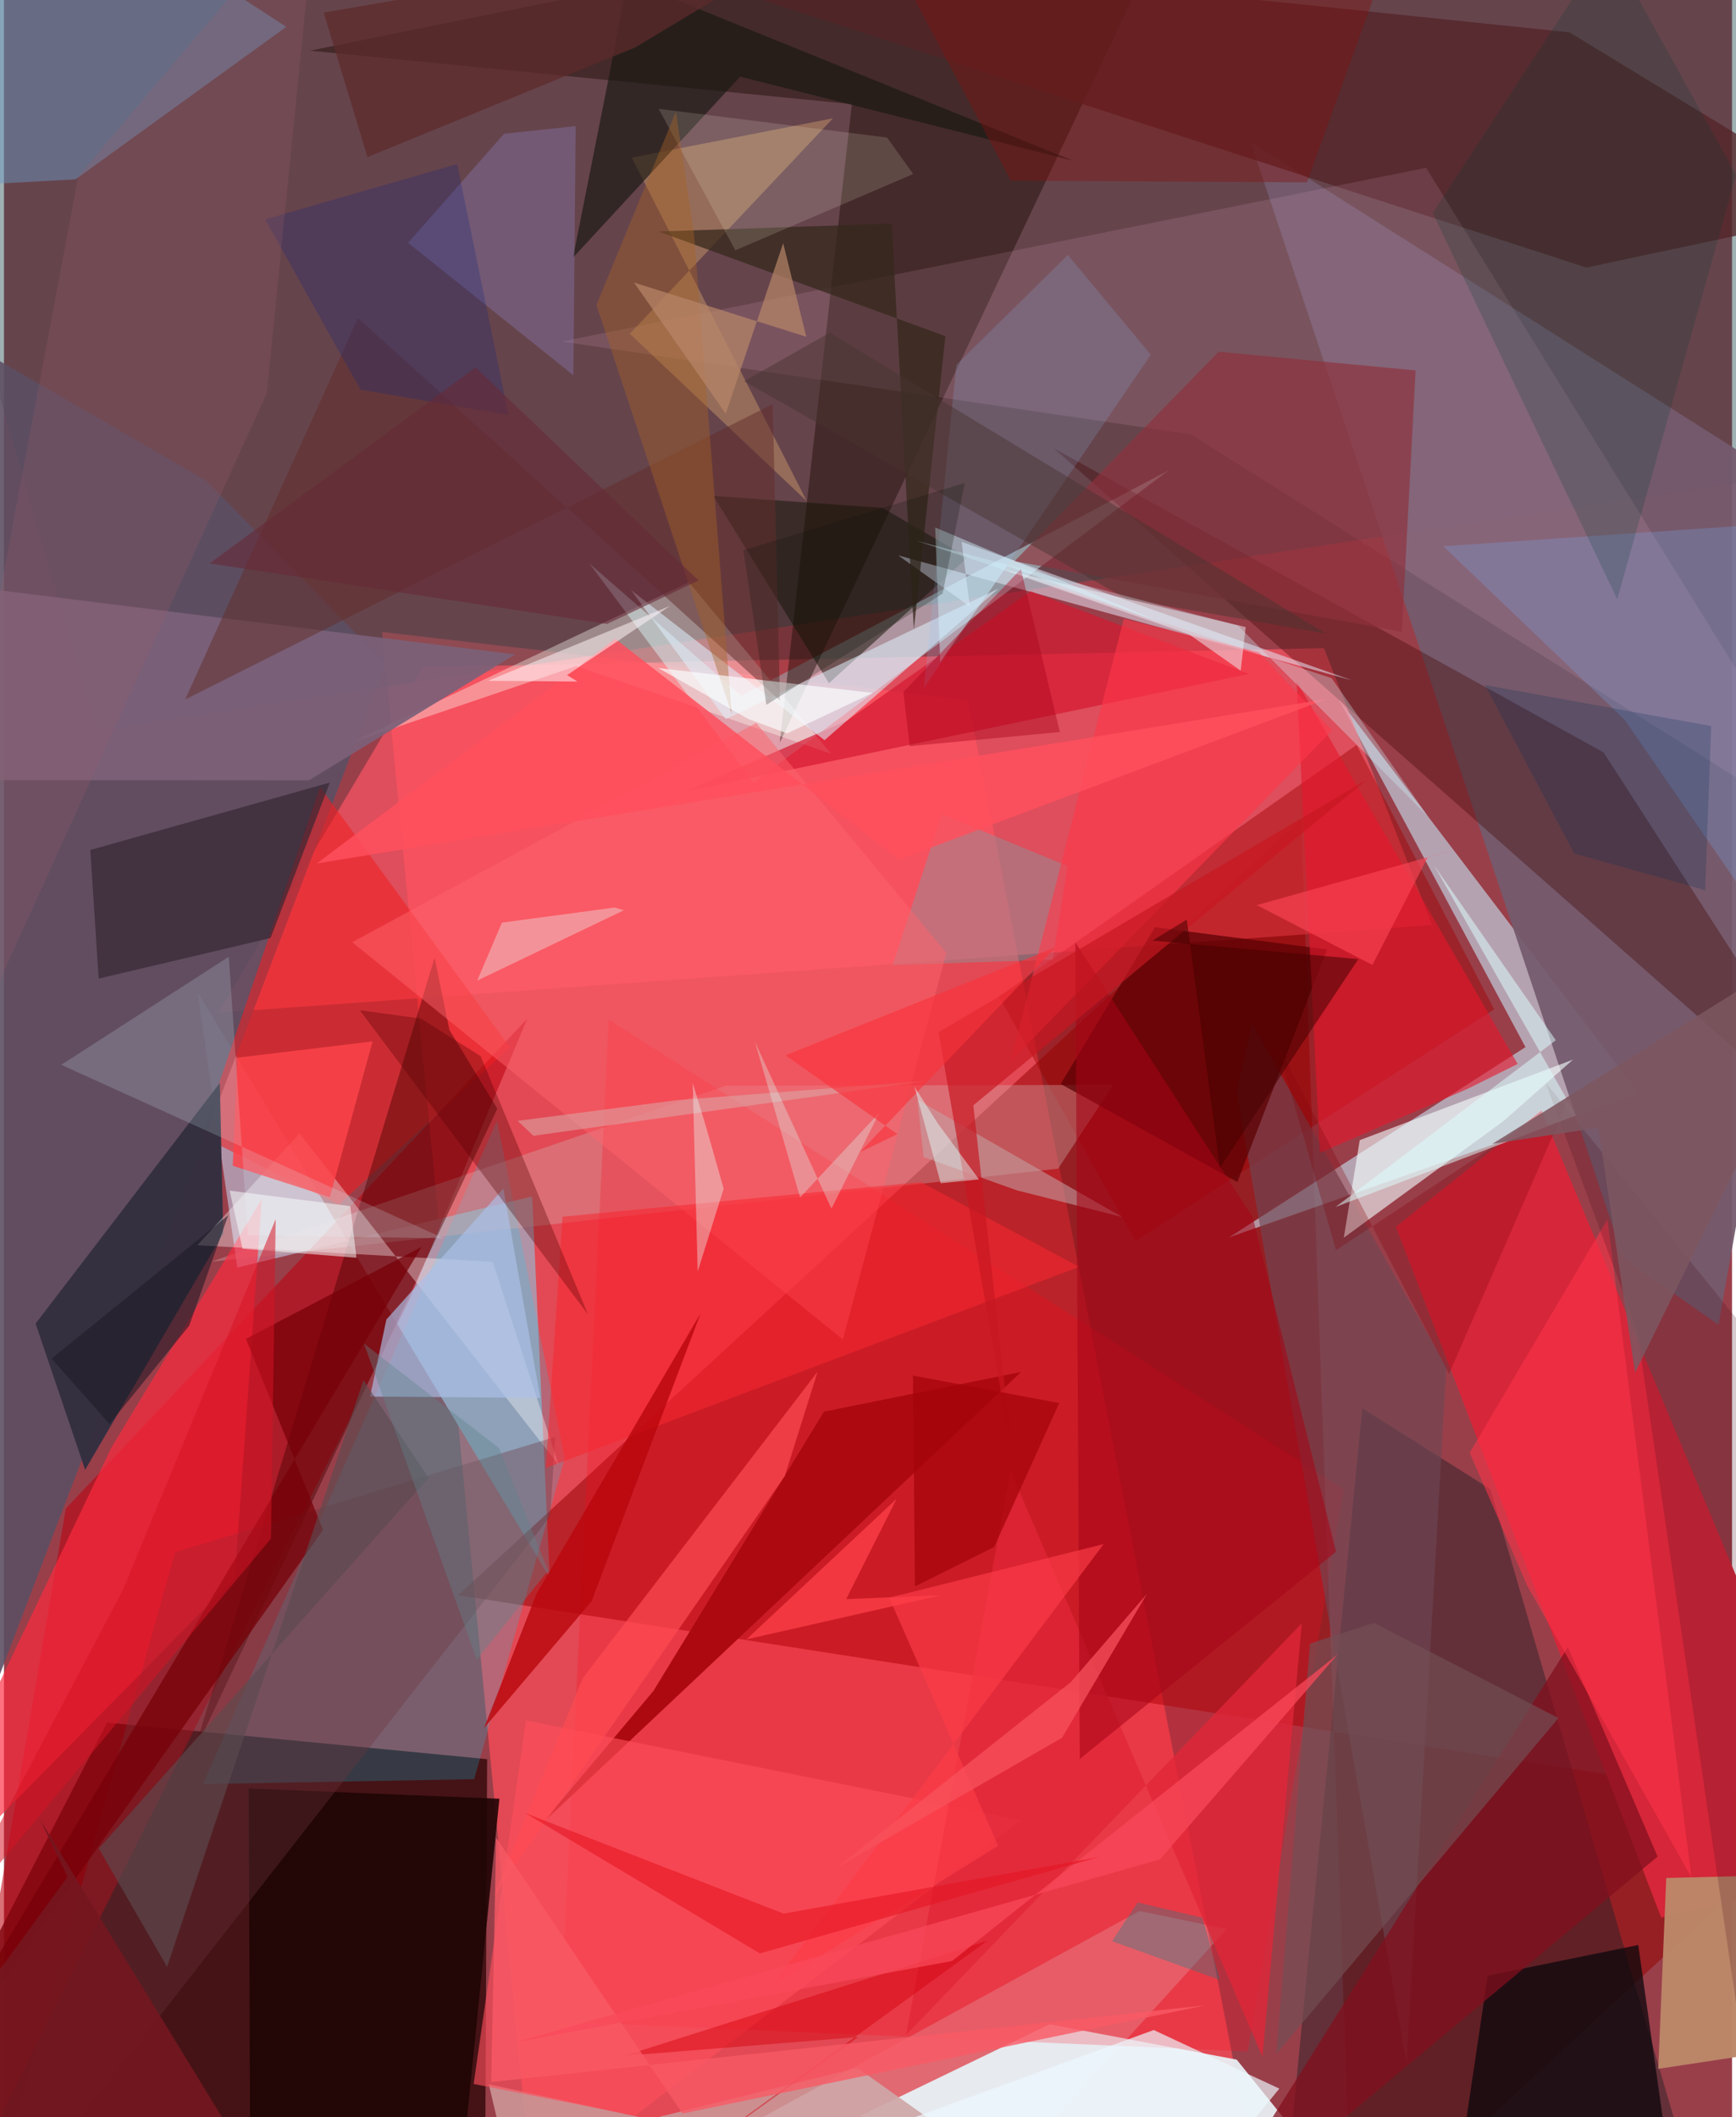 <svg xmlns="http://www.w3.org/2000/svg" width="228" height="278" viewBox="0 0 836 1024"><path fill="#993f4a" d="M0 0h836v1024H0z"/><path fill="#fc4d58" fill-opacity=".733" d="M612.146 1086L466.44 338.52l-283.56-32.87L257.982 1086z"/><path fill="#350b0d" fill-opacity=".835" d="M49.869 833.13L-62 1050.575 232.627 1086l1.124-235.16z"/><path fill="#eaf5f9" fill-opacity=".914" d="M596.374 996.17l68.644 85.171-250.904-57.939 91.688-44.317z"/><path fill="#264d51" fill-opacity=".439" d="M44.866 353.28L-62-14.1 898-62l-48.088 293.92z"/><path fill="#b194a8" fill-opacity=".996" d="M112.879 613.038L93.614 479.636l170.43 283.497-8.519-184.456z"/><path fill="#950000" fill-opacity=".514" d="M627.521 396.3L219.727 771.556 880.56 874.467 652.23 1086z"/><path fill="#caefff" fill-opacity=".565" d="M592.544 598.528l198.279-69.69L645.7 338.064l90.37 168.399z"/><path fill="#ff5664" fill-opacity=".678" d="M103.673 489.791l99.18-167.083 435.71-9.206 52.39 133.953z"/><path fill="#745b6e" fill-opacity=".941" d="M898 255.393L829.45 640.74l-46.083-32.29L603.052 68.52z"/><path fill="#5c4f63" fill-opacity=".894" d="M184.64 321.193l-86.655-88.618-159.377-92.305 12.74 791.866z"/><path fill="#d6273a" fill-opacity=".992" d="M673.38 593.371l70.425-56.242L898 905.669l-96.273 21.785z"/><path fill="#292128" fill-opacity=".486" d="M657.13 681.085l61.95 39.159L825.831 1086H617.433z"/><path fill="#bd0311" fill-opacity=".569" d="M29.926 729.642l-59.953 350.634 226-451.362 57.163-136.181z"/><path fill="#c5f5fc" fill-opacity=".471" d="M283.239 272.558l79.357 106.122 200.832-151.199-206.74 109.08z"/><path fill="#1c0b00" fill-opacity=".447" d="M410.196 50.375L375.314 359.17 574.966-62 148.061 24.508z"/><path fill="#01dcff" fill-opacity=".196" d="M227.46 860.522l43.822-155.209-32.763-163.297L96.226 862.888z"/><path fill="#a10000" fill-opacity=".439" d="M654.363 360.296L481.36 481.94l66.023 118.26 173.54-111.989z"/><path fill="#f21e21" fill-opacity=".557" d="M244.783 506.597l-91.858-126.004-57.58 168.894 66.584 33.214z"/><path fill="#353040" fill-opacity=".992" d="M39.269 710.912l-23.97-70.74 89.124-116.395 1.655 72.735z"/><path fill="#d1abab" fill-opacity=".369" d="M509.978 565.263l26.6-40.527-187.23.342L100.1 610.274z"/><path fill="#ff091f" fill-opacity=".251" d="M269.195 977.771l332.524 14.46 46.475-271.99L292.58 493.154z"/><path fill="#3f0301" fill-opacity=".353" d="M898 560.89L507.867 216.812l266.009 147.142 66.152 102.655z"/><path fill="#0a080b" fill-opacity=".741" d="M808.967 1070.237L790.63 940.722l-72.833 14.871-17.9 120.056z"/><path fill="#470000" fill-opacity=".443" d="M208.323 463.245l7.177 34.895 23.177 38.07L91.631 848.352z"/><path fill="#532528" fill-opacity=".776" d="M898 101.25L757.405 15.644 253.661-36.72l511.885 166.16z"/><path fill="#febbdd" fill-opacity=".129" d="M574.204 210.083l316.663 199.164L687.982 81.171l-418.154 84.021z"/><path fill="#fdfff4" fill-opacity=".369" d="M400.127 364.559l-123.31-42.373-109.292 37.155 163.879-77.697z"/><path fill="#6c98c1" fill-opacity=".478" d="M21.38-62L-62 91.997l96.64-5.251 101.947-73.759z"/><path fill="#ff2a3f" fill-opacity=".671" d="M111.685 763.236l13.062-183.33L52.011 700.09-62 939.478z"/><path fill="#141406" fill-opacity=".518" d="M466.214 269.617l-41.175-23.956-81.86-5.815 55.928 90.566z"/><path fill="#6d4855" fill-opacity=".62" d="M697.805 661.103l-19.264 336.852-82.27-469.877 7.535-32.953z"/><path fill="#f4feff" fill-opacity=".612" d="M655.888 551.455l-7.708 47.181 77.144-56.354 33.76-29.794z"/><path fill="#e7f0ff" fill-opacity=".506" d="M463.3 262.089l3.95 31.248-34.662-24.725 219.483 60.428z"/><path fill="#7c6179" fill-opacity=".918" d="M-59.307 278.439l306.598 38.065-99.764 60.93-158.495-.113z"/><path fill="#200505" fill-opacity=".898" d="M217.785 1086l-98.514-6.056-.863-214.899 121.271 4.931z"/><path fill="#5b0003" fill-opacity=".729" d="M511.215 524.288l85.454 47.416 43.43-112.487-83.255-10.749z"/><path fill="#bd8768" fill-opacity=".969" d="M800.298 1000.631l3.872-92.315L898 905.99l-30.033 84.366z"/><path fill="#cb9495" fill-opacity=".918" d="M234.556 1008.095l273.664 59.654-95.353-67.584-170.245 42.063z"/><path fill="#8f313b" fill-opacity=".659" d="M682.912 179.167l-6.656 126.39L488.88 271.45l98.757-101.33z"/><path fill="#fffcff" fill-opacity=".353" d="M93.573 602.271l142.906 8.007 31.816 98.179-125.3-160.285z"/><path fill="#ac0910" fill-opacity=".976" d="M314.191 817.856l82.49-135.092 95.406-19.213-232.254 218.894z"/><path fill="#d2a06a" fill-opacity=".439" d="M401.028 57.228l-98.243 104.214 85.607 80.95-84.68-166.142z"/><path fill="#d51831" fill-opacity=".69" d="M328.591 383.124l79.435-34.672 88.66-62.49L602.232 326z"/><path fill="#332431" fill-opacity=".667" d="M41.773 411.104l4.055 62.21 83.167-19.626L157.67 378.5z"/><path fill="#ff4f5b" fill-opacity=".624" d="M252.531 832.082l239.378 48.25-186.58 142.969-78.108-15.359z"/><path fill="#69353c" fill-opacity=".353" d="M-11.322 1086l94.157-335.243L266.665 695l-2.38 38.37z"/><path fill="#181812" fill-opacity=".651" d="M275.302 124.606l26.61-134.128 215.052 87.18-160.83-40.58z"/><path fill="#e6172b" fill-opacity=".604" d="M636.592 557.59l71.548-31 24.14-11.985-106.934-185.017z"/><path fill="#89949c" fill-opacity=".451" d="M429.937 466.779l23.74-72.96 60.932 25.076-7.287 45.306z"/><path fill="#def0fe" fill-opacity=".549" d="M349.153 347.807l-45.758-62.37 93.567 72.573 84.249-73.342z"/><path fill="#abc0e8" fill-opacity=".667" d="M259.453 676.14l-82.334-.666 7.895-37.28 56.605-63.329z"/><path fill="#ff646b" fill-opacity=".486" d="M168.492 455.72l195.37-106.071 92.04 111.245-50.067 186.977z"/><path fill="#78aef6" fill-opacity=".251" d="M864.239 464.59l28.715-213.882-196.596 13.511 87.734 83.94z"/><path fill="#622d2b" fill-opacity=".51" d="M371.886 195.446L87.658 338.327l83.616-184.504 204.142 185.04z"/><path fill="#9186c9" fill-opacity=".322" d="M276.574 61.003l-1.11 120.475-79.968-64.027 46.433-52.738z"/><path fill="#82101d" fill-opacity=".741" d="M800.724 897.33L574.816 1086l181.755-289.358 43.428 101.375z"/><path fill="#734f55" fill-opacity=".678" d="M662.755 784.912l89.243 46.055-136.469 162.456 16.29-198.452z"/><path fill="#dfffff" fill-opacity=".176" d="M591.549 933.053L452.495 1086H253.751l295.61-161.755z"/><path fill="#f72730" fill-opacity=".545" d="M520.188 612.74l-258.041 97.29 8.084-121.545 173.39-16.75z"/><path fill="#e12638" fill-opacity=".776" d="M627.851 785.146l-191.45 199.088 50.575-272.756 121.859 283.29z"/><path fill="#ff374a" fill-opacity=".604" d="M541.768 299.28L486.94 513.487l155.54-160.256-35.376-37.858z"/><path fill="#ff3449" fill-opacity=".569" d="M736.903 766.898l-27.794-64.264 66.593-112.88 40.67 318.344z"/><path fill="#c3a2a6" fill-opacity=".557" d="M490.117 575.76l-45.201-16.115-3.035-27.752 99.06 56.735z"/><path fill="#35281c" fill-opacity=".741" d="M316.693 111.984l112.766-3.837 10.721 196.36 15.261-141.926z"/><path fill="#8cc8ff" fill-opacity=".165" d="M554.822 171.58L445.017 332.781l15.72-156.315 53.943-53.18z"/><path fill="#85110f" fill-opacity=".388" d="M407.76-62h276.759l-54.13 150.206-143.26-.85z"/><path fill="#b9070d" fill-opacity=".808" d="M284.314 774.431l-52.044 61.336 25.362-64.931 79.435-135.71z"/><path fill="#eef3fa" fill-opacity=".494" d="M600.721 303.295l-118.949-28.244 91.44 31.706 25.09 17.612z"/><path fill="#a60416" fill-opacity=".557" d="M644.446 750.531l-40.309-161.73-85.826-132.972 2.122 394.932z"/><path fill="#003e33" fill-opacity=".2" d="M691.21 103.04l89.26 186.835 57.476-205.278L776.07-27.017z"/><path fill="#500" fill-opacity=".337" d="M201.715 492.65l28.916 18.204 51.914 124.886-110.398-147.119z"/><path fill="#430f1e" fill-opacity=".216" d="M839.816 981.558l-49.679-337.823-44.311-120.08 150.603 186.028z"/><path fill="#ffffe8" fill-opacity=".145" d="M353.81 121.076l86.054-36.91-12.637-17.64L316.74 52.632z"/><path fill="#a76225" fill-opacity=".408" d="M333.804 113l18.276 232.36-65.465-197.842 38.47-93.457z"/><path fill="#fc424a" fill-opacity=".847" d="M178.312 503.715l-20.642 75.33-46.977-15.19 2.252-52.3z"/><path fill="#c81621" fill-opacity=".682" d="M452.122 499.218l207.214-122.103L468.942 534.61l19.316 172.947z"/><path fill="#eec8ca" fill-opacity=".51" d="M295.48 438.931l4.408 1.334-70.947 34.021 11.975-28.048z"/><path fill="#ff4c53" fill-opacity=".694" d="M279.998 811.62L393.62 663.453l-15.883 50.452L237.04 917.15z"/><path fill="#770007" fill-opacity=".741" d="M-62 1044.845l264.018-441.76-84.956 44.47 37.34 92.365z"/><path fill="#d4f7ff" fill-opacity=".184" d="M108.766 462.748l9.242 134.691 94.648 1.469-184.902-83.892z"/><path fill="#dba8a8" fill-opacity=".557" d="M248.5 542.115l76.818-9.977 121.844-9.455-191.044 26.657z"/><path fill="#741720" fill-opacity=".902" d="M-62 1034.593l181.94 13.028-102.383-167.39L30.76 907.84z"/><path fill="#83040d" fill-opacity=".294" d="M757.685 529.964L644.401 604.71l-28.785-100.596 83.478 160.387z"/><path fill="#dff" fill-opacity=".514" d="M691.853 418.546l58.893 84.574-106.576 80.667 116.375-44.24z"/><path fill="#13267e" fill-opacity=".259" d="M244.077 200.763L219.259 79.34l-92.891 26.767 46.106 82.382z"/><path fill="#d3000c" fill-opacity=".459" d="M476.003 938.538L272.923 1086l140.341-100.749-113.083 9.058z"/><path fill="#eafffb" fill-opacity=".373" d="M348.17 574.933l-12.562 40.063-2.396-91.17 6.733 22.223z"/><path fill="#a6040b" fill-opacity=".749" d="M510.516 678.636l-31.487 69.6-38.334 19.08-.955-102.026z"/><path fill="#5c4a4f" fill-opacity=".635" d="M173.917 667.488l-94.995 283.82-33.06-57.247 159.514-179.273z"/><path fill="#b88668" fill-opacity=".702" d="M304.791 136.662l44.406 63.427 27.77-82.499 11.176 45.298z"/><path fill="#008692" fill-opacity=".306" d="M579.754 927.556l-31.33-7.438-12.316 18.774 52.127 18.755z"/><path fill="#9b5d6c" fill-opacity=".227" d="M127.12 190.251L-62 606.026 35.989 85.277 151.364-51.28z"/><path fill="#fb3c48" fill-opacity=".675" d="M371.41 960.65l109.55-67.89-52.679-120.021 103.713-25.909z"/><path fill="#47352f" fill-opacity=".467" d="M639.602 306.468L399.508 160.893l-41.43 23.477L542.88 289.682z"/><path fill="#5d2a2b" fill-opacity=".737" d="M305.397 22.948L175.87 75.978l-21.213-69.89 250.226-42.933z"/><path fill="#ff4f5d" fill-opacity=".851" d="M151.363 417.618l488.62-79.548-207.013 77.722L295.748 308.99z"/><path fill="#d6f6ff" fill-opacity=".435" d="M452.95 320.193l-2.452-65.066 114.257 48.06-79.446-29.619z"/><path fill="#edf9ff" fill-opacity=".675" d="M616.97 1010.186l-60.754-28.328-142.65 51.995 177.362 8.427z"/><path fill="#ddfefa" fill-opacity=".314" d="M385.152 579.158l38.431-41.117-23.284 46.536-37.005-80.698z"/><path fill="#f8333c" fill-opacity=".643" d="M414.08 557.27l18.131-8.728-54.105-38.115 130.674-52.295z"/><path fill="#fe3e47" fill-opacity=".788" d="M359.23 792.889l94.154-21.352-45.973 1.913 24.405-48.497z"/><path fill="#450000" fill-opacity=".529" d="M555.587 454.924l16.64-10.134 15.995 119.975 66.97-100.873z"/><path fill="#faffff" fill-opacity=".659" d="M420.221 335.136l-41.312 19.569-18.627-6.876-43.77-24.741z"/><path fill="#e1fcfa" fill-opacity=".467" d="M451.648 543.189l-11.197-17.61 12.738 46.702 18.522-1.837z"/><path fill="#5e828c" fill-opacity=".384" d="M228.723 802.752l34.517-43.097-23.659-59.213-65.384-50.543z"/><path fill="#201a27" fill-opacity=".584" d="M51.07 688.742l-28.03-31.651 85.436-69.28-18.85 53.385z"/><path fill="#f8525d" fill-opacity=".737" d="M511.867 840.493l41.09-69.603-36.827 42.685L403.366 903z"/><path fill="#fff3f7" fill-opacity=".533" d="M272.397 326.526l5.088 3.117-43.267-.382 88.032-36.2z"/><path fill="#10160d" fill-opacity=".251" d="M454.104 287.09l-85.263 53.816-11.155-74.778 107.162-32.555z"/><path fill="#002e55" fill-opacity=".224" d="M716.512 331.372l109.412 19.78-2.95 79.363-63.326-17.743z"/><path fill="#f95a65" fill-opacity=".804" d="M581.336 969.88l-253.093 52.379-90.138-133.385-2.373 118.122z"/><path fill="#a7041a" fill-opacity=".424" d="M510.823 354.03l-18.852-78.802-56.863 59.501 3.107 26.171z"/><path fill="#7d5760" fill-opacity=".851" d="M898 442.253L720.012 553.255l51.3-7.816 17.772 118.531z"/><path fill="#f6fdfe" fill-opacity=".525" d="M109.184 575.857l6.209 28.07 55.133 4.416-2.973-24.977z"/><path fill="#d61425" fill-opacity=".529" d="M-29.44 933.958l87.145-165.34 73.75-178.958-2.294 154.489z"/><path fill="#f9495a" fill-opacity=".749" d="M458.716 948.427l-211.88 39.469 312.352-88.534 86.02-99.181z"/><path fill="#d4f6ff" fill-opacity=".314" d="M642.29 328.014l-201.11-66.549 155.809 41.117 91.885 92.218z"/><path fill="#e51422" fill-opacity=".576" d="M377.195 925.544l-124.98-48.612 113.46 67.865 163.988-46.605z"/><path fill="#662a37" fill-opacity=".588" d="M291.788 301.793l44.26-21.043-107.88-103.03L99.48 272.516z"/><path fill="#fb4455" fill-opacity=".639" d="M606.072 437.769l103.307-28.893-20.644 5.852-26.709 52.003z"/></svg>